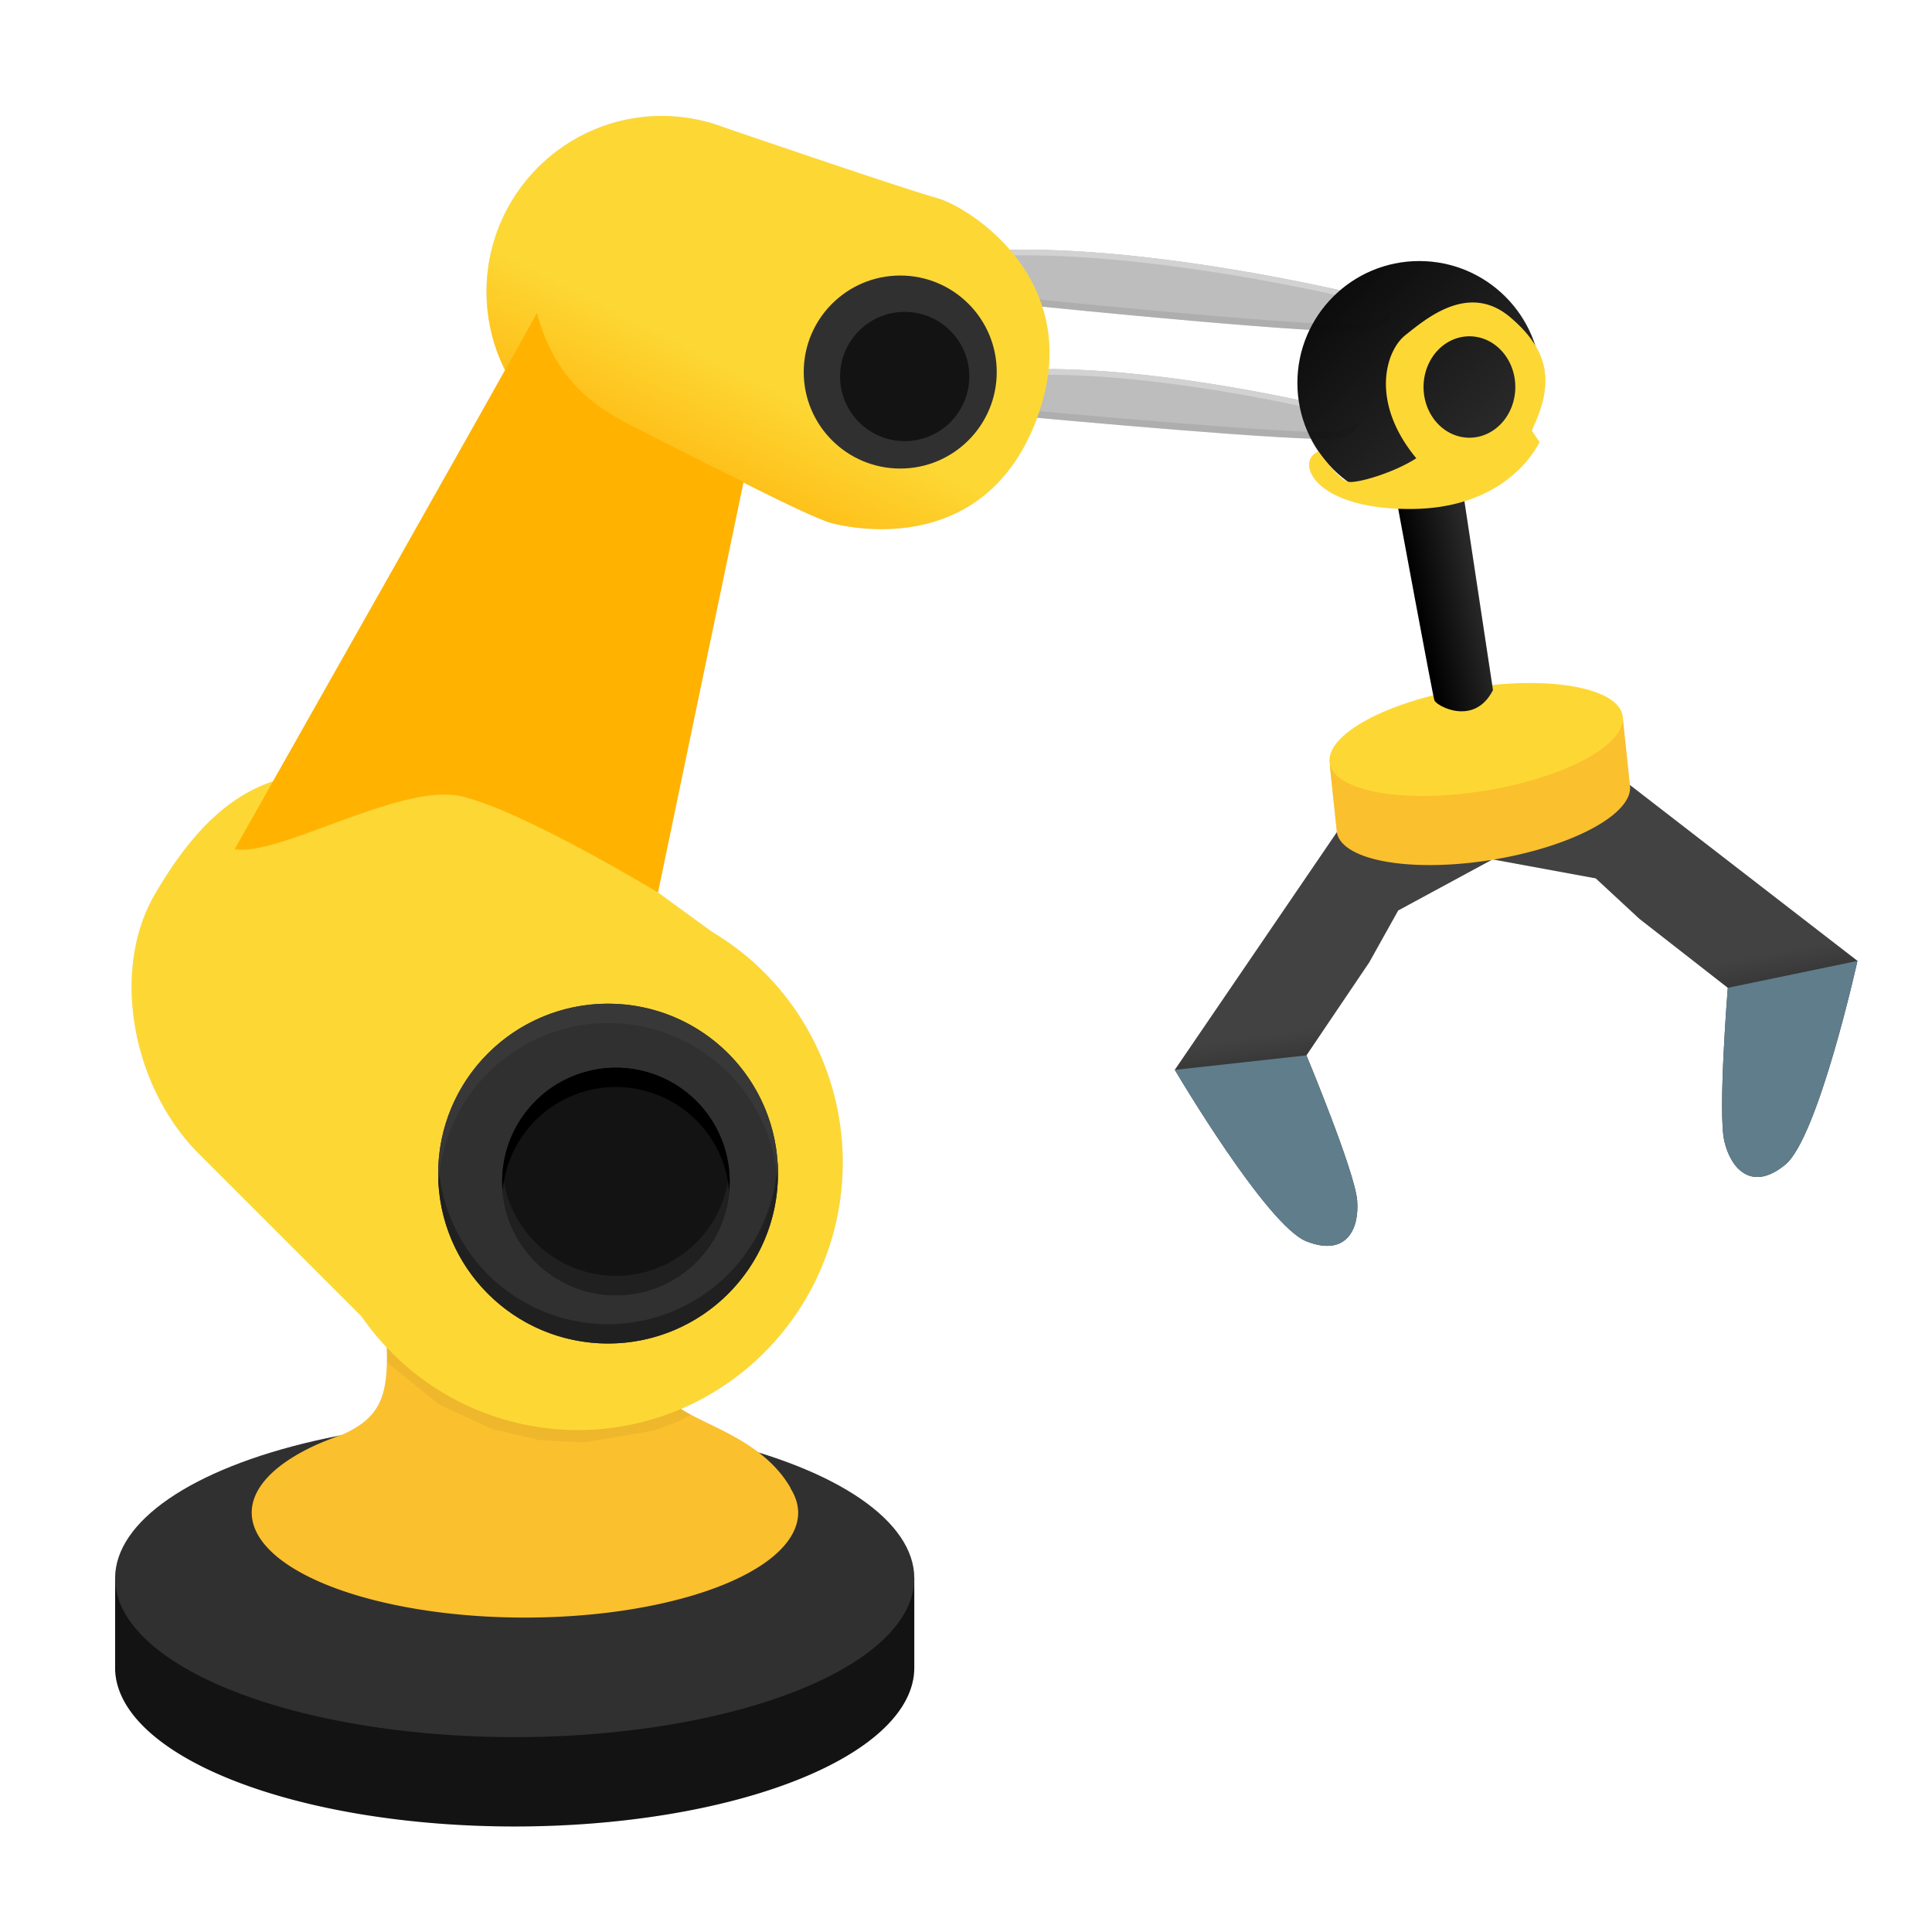 <?xml version="1.0" encoding="UTF-8" standalone="no"?>
<!-- Created with Inkscape (http://www.inkscape.org/) -->

<svg
   xmlns:dc="http://purl.org/dc/elements/1.1/"
   xmlns:cc="http://creativecommons.org/ns#"
   xmlns:rdf="http://www.w3.org/1999/02/22-rdf-syntax-ns#"
   xmlns:svg="http://www.w3.org/2000/svg"
   xmlns="http://www.w3.org/2000/svg"
   xmlns:xlink="http://www.w3.org/1999/xlink"
   xmlns:sodipodi="http://sodipodi.sourceforge.net/DTD/sodipodi-0.dtd"
   xmlns:inkscape="http://www.inkscape.org/namespaces/inkscape"
   width="200"
   height="200"
   viewBox="0 0 200 200"
   id="svg4258"
   version="1.1"
   inkscape:version="0.91 r13725"
   sodipodi:docname="builder.svg">
  <defs
     id="defs4260">
    <linearGradient
       id="linearGradient9671"
       inkscape:collect="always">
      <stop
         id="stop9673"
         offset="0"
         style="stop-color:#000000;stop-opacity:1" />
      <stop
         id="stop9675"
         offset="1"
         style="stop-color:#292929;stop-opacity:1" />
    </linearGradient>
    <linearGradient
       inkscape:collect="always"
       id="linearGradient9502">
      <stop
         style="stop-color:#ffab00;stop-opacity:1"
         offset="0"
         id="stop9504" />
      <stop
         style="stop-color:#ffa900;stop-opacity:0"
         offset="1"
         id="stop9506" />
    </linearGradient>
    <linearGradient
       inkscape:collect="always"
       id="linearGradient6257">
      <stop
         style="stop-color:#001b00;stop-opacity:1"
         offset="0"
         id="stop6259" />
      <stop
         style="stop-color:#20291c;stop-opacity:1"
         offset="1"
         id="stop6261" />
    </linearGradient>
    <linearGradient
       inkscape:collect="always"
       id="linearGradient5510">
      <stop
         style="stop-color:#000000;stop-opacity:1;"
         offset="0"
         id="stop5512" />
      <stop
         style="stop-color:#000000;stop-opacity:0;"
         offset="1"
         id="stop5514" />
    </linearGradient>
    <clipPath
       clipPathUnits="userSpaceOnUse"
       id="clipPath4278">
      <path
         sodipodi:nodetypes="ssssssccs"
         style="fill:#e1e1e1;fill-opacity:1;stroke:none"
         d="m 300,196 c -2.216,0 -4,1.784 -4,4 l 0,72 c 0,2.216 1.784,4 4,4 l 56,0 c 2.216,0 4,-1.784 4,-4 l 0,-52 -24,-24 z"
         id="path4280"
         inkscape:connector-curvature="0" />
    </clipPath>
    <clipPath
       clipPathUnits="userSpaceOnUse"
       id="clipPath6381">
      <path
         style="display:inline;fill:#78909c;fill-opacity:1;stroke:none;enable-background:new"
         d="m 99.701,863.96 c -30.856,0 -57.835,15.805 -73.523,39.717 -0.005,0.091 -0.005,0.177 -0.01,0.268 -17.651,26.869 -19.778,62.359 -2.549,92.201 15.428,26.722 42.606,42.184 71.158,43.814 0.076,-0.052 0.147,-0.106 0.223,-0.158 32.093,1.85 63.889,-14.055 81.117,-43.895 15.428,-26.722 15.229,-57.99 2.365,-83.533 l -0.521,0 0.352,-0.039 c -14.431,-28.759 -44.126,-48.375 -78.611,-48.375 z"
         id="path6383"
         inkscape:connector-curvature="0" />
    </clipPath>
    <linearGradient
       inkscape:collect="always"
       xlink:href="#linearGradient5510"
       id="linearGradient5732-7"
       x1="-804.258"
       y1="1056.464"
       x2="-618.68"
       y2="1242.042"
       gradientUnits="userSpaceOnUse"
       gradientTransform="translate(-1042.275,-852.362)" />
    <linearGradient
       gradientTransform="translate(-1042.275,-2.6942592e-5)"
       inkscape:collect="always"
       xlink:href="#linearGradient5510"
       id="linearGradient5740-2"
       x1="-736.92"
       y1="221.106"
       x2="-569.098"
       y2="388.928"
       gradientUnits="userSpaceOnUse" />
    <linearGradient
       gradientTransform="translate(-1042.275,-2.6942592e-5)"
       inkscape:collect="always"
       xlink:href="#linearGradient5510"
       id="linearGradient5724-9"
       x1="-841.283"
       y1="221.459"
       x2="-619.341"
       y2="443.401"
       gradientUnits="userSpaceOnUse" />
    <clipPath
       clipPathUnits="userSpaceOnUse"
       id="clipPath9214">
      <rect
         style="opacity:1;fill:url(#linearGradient9218);fill-opacity:1;stroke:none;stroke-width:3.3;stroke-linecap:round;stroke-linejoin:round;stroke-miterlimit:4;stroke-dasharray:none;stroke-opacity:1"
         id="rect9216"
         width="167.231"
         height="162.281"
         x="15.556"
         y="872.757"
         ry="13.789" />
    </clipPath>
    <linearGradient
       inkscape:collect="always"
       xlink:href="#linearGradient6257"
       id="linearGradient9218"
       gradientUnits="userSpaceOnUse"
       gradientTransform="translate(0,-2.2617187e-5)"
       x1="29.346"
       y1="872.757"
       x2="77.796"
       y2="1035.038" />
    <filter
       inkscape:collect="always"
       style="color-interpolation-filters:sRGB"
       id="filter9389"
       x="-0.068"
       width="1.137"
       y="-0.191"
       height="1.382">
      <feGaussianBlur
         inkscape:collect="always"
         stdDeviation="0.986"
         id="feGaussianBlur9391" />
    </filter>
    <clipPath
       clipPathUnits="userSpaceOnUse"
       id="clipPath9408">
      <path
         inkscape:connector-curvature="0"
         style="opacity:1;fill:#fbc02d;fill-opacity:1;stroke:none;stroke-width:3.013;stroke-linecap:round;stroke-linejoin:round;stroke-miterlimit:4;stroke-dasharray:none;stroke-opacity:1"
         d="m 100.744,975.712 c -3.32,0.008 -5.6,0.789 -5.494,2.775 0.318,5.996 -0.273,8.441 -4.469,10.357 a 28.284,10.872 0 0 0 -2.471,0.953 c -0.039,0.013 -0.073,0.026 -0.113,0.039 l 0.014,0.002 a 28.284,10.872 0 0 0 -6.895,7.104 28.284,10.872 0 0 0 28.285,10.873 28.284,10.872 0 0 0 28.285,-10.873 28.284,10.872 0 0 0 -0.812,-2.535 l 0.035,0.004 c -3.954,-6.826 -13.515,-6.916 -12.984,-10.861 0.382,-2.835 -14.896,-7.859 -23.381,-7.838 z"
         id="path9410" />
    </clipPath>
    <linearGradient
       inkscape:collect="always"
       xlink:href="#linearGradient9502"
       id="linearGradient9508"
       x1="117.292"
       y1="38.15"
       x2="125.043"
       y2="22.594"
       gradientUnits="userSpaceOnUse"
       gradientTransform="translate(-55.259,864.362)" />
    <clipPath
       clipPathUnits="userSpaceOnUse"
       id="clipPath9604">
      <path
         inkscape:connector-curvature="0"
         style="opacity:1;fill:#fdd835;fill-opacity:1;stroke:none;stroke-width:3.013;stroke-linecap:round;stroke-linejoin:round;stroke-miterlimit:4;stroke-dasharray:none;stroke-opacity:1"
         d="m 88.727,920.456 c -0.51,-0.011 -0.979,-0.002 -1.398,0.031 -6.718,0.53 -11.635,4.839 -16.088,12.551 -4.452,7.712 -2.415,19.739 4.656,26.811 l 16.797,16.797 a 27.426,27.711 0 0 0 6.941,6.943 l 0.01,0.01 0.002,-0.002 a 27.426,27.711 0 0 0 15.428,4.803 27.426,27.711 0 0 0 27.426,-27.711 27.426,27.711 0 0 0 -9.236,-20.703 l 0.016,-0.021 -0.174,-0.125 a 27.426,27.711 0 0 0 -4.088,-2.977 l -15.703,-11.426 c 0,0 -16.936,-4.815 -24.588,-4.98 z"
         id="path9606" />
    </clipPath>
    <linearGradient
       inkscape:collect="always"
       xlink:href="#linearGradient9671"
       id="linearGradient9669"
       x1="174.25"
       y1="840.737"
       x2="211.125"
       y2="888.237"
       gradientUnits="userSpaceOnUse"
       gradientTransform="translate(-55.259,12)" />
    <linearGradient
       inkscape:collect="always"
       xlink:href="#linearGradient9671"
       id="linearGradient9690"
       x1="201.72"
       y1="902.278"
       x2="208.159"
       y2="900.869"
       gradientUnits="userSpaceOnUse"
       gradientTransform="translate(-55.259,12)" />
    <filter
       inkscape:collect="always"
       style="color-interpolation-filters:sRGB"
       id="filter9816"
       x="-0.015"
       width="1.029"
       y="-0.033"
       height="1.066">
      <feGaussianBlur
         inkscape:collect="always"
         stdDeviation="0.302"
         id="feGaussianBlur9818" />
    </filter>
    <linearGradient
       inkscape:collect="always"
       xlink:href="#linearGradient5510"
       id="linearGradient9848"
       x1="179.875"
       y1="957.727"
       x2="178.638"
       y2="948.527"
       gradientUnits="userSpaceOnUse"
       gradientTransform="translate(-55.259,12)" />
    <linearGradient
       inkscape:collect="always"
       xlink:href="#linearGradient5510"
       id="linearGradient9848-3"
       x1="179.875"
       y1="957.727"
       x2="178.638"
       y2="948.527"
       gradientUnits="userSpaceOnUse"
       gradientTransform="matrix(-0.951,0.309,0.309,0.951,66.48,-7.371)" />
    <clipPath
       clipPathUnits="userSpaceOnUse"
       id="clipPath9408-5">
      <path
         inkscape:connector-curvature="0"
         style="opacity:1;fill:#fbc02d;fill-opacity:1;stroke:none;stroke-width:3.013;stroke-linecap:round;stroke-linejoin:round;stroke-miterlimit:4;stroke-dasharray:none;stroke-opacity:1"
         d="m 100.744,975.712 c -3.32,0.008 -5.6,0.789 -5.494,2.775 0.318,5.996 -0.273,8.441 -4.469,10.357 a 28.284,10.872 0 0 0 -2.471,0.953 c -0.039,0.013 -0.073,0.026 -0.113,0.039 l 0.014,0.002 a 28.284,10.872 0 0 0 -6.895,7.104 28.284,10.872 0 0 0 28.285,10.873 28.284,10.872 0 0 0 28.285,-10.873 28.284,10.872 0 0 0 -0.812,-2.535 l 0.035,0.004 c -3.954,-6.826 -13.515,-6.916 -12.984,-10.861 0.382,-2.835 -14.896,-7.859 -23.381,-7.838 z"
         id="path9410-8" />
    </clipPath>
    <clipPath
       clipPathUnits="userSpaceOnUse"
       id="clipPath9604-4">
      <path
         inkscape:connector-curvature="0"
         style="opacity:1;fill:#fdd835;fill-opacity:1;stroke:none;stroke-width:3.013;stroke-linecap:round;stroke-linejoin:round;stroke-miterlimit:4;stroke-dasharray:none;stroke-opacity:1"
         d="m 88.727,920.456 c -0.51,-0.011 -0.979,-0.002 -1.398,0.031 -6.718,0.53 -11.635,4.839 -16.088,12.551 -4.452,7.712 -2.415,19.739 4.656,26.811 l 16.797,16.797 a 27.426,27.711 0 0 0 6.941,6.943 l 0.01,0.01 0.002,-0.002 a 27.426,27.711 0 0 0 15.428,4.803 27.426,27.711 0 0 0 27.426,-27.711 27.426,27.711 0 0 0 -9.236,-20.703 l 0.016,-0.021 -0.174,-0.125 a 27.426,27.711 0 0 0 -4.088,-2.977 l -15.703,-11.426 c 0,0 -16.936,-4.815 -24.588,-4.98 z"
         id="path9606-5" />
    </clipPath>
    <linearGradient
       inkscape:collect="always"
       xlink:href="#linearGradient9671"
       id="linearGradient4455"
       x1="201.72"
       y1="902.278"
       x2="208.159"
       y2="900.869"
       gradientUnits="userSpaceOnUse" />
    <linearGradient
       inkscape:collect="always"
       xlink:href="#linearGradient5510"
       id="linearGradient4457"
       x1="179.875"
       y1="957.727"
       x2="178.638"
       y2="948.527"
       gradientUnits="userSpaceOnUse"
       gradientTransform="matrix(-0.951,0.309,0.309,0.951,121.739,-19.371)" />
    <linearGradient
       inkscape:collect="always"
       xlink:href="#linearGradient9671"
       id="linearGradient4492"
       gradientUnits="userSpaceOnUse"
       x1="174.25"
       y1="840.737"
       x2="211.125"
       y2="888.237"
       gradientTransform="translate(231.741,12)" />
    <linearGradient
       inkscape:collect="always"
       xlink:href="#linearGradient9671"
       id="linearGradient4545"
       x1="138.328"
       y1="870.393"
       x2="159.541"
       y2="892.004"
       gradientUnits="userSpaceOnUse" />
    <filter
       inkscape:collect="always"
       style="color-interpolation-filters:sRGB"
       id="filter5172"
       x="-0.04"
       width="1.081"
       y="-0.041"
       height="1.082">
      <feGaussianBlur
         inkscape:collect="always"
         stdDeviation="3.038"
         id="feGaussianBlur5174" />
    </filter>
  </defs>
  <sodipodi:namedview
     id="base"
     pagecolor="#4e4e4e"
     bordercolor="#666666"
     borderopacity="1.0"
     inkscape:pageopacity="0"
     inkscape:pageshadow="2"
     inkscape:zoom="2.8284271"
     inkscape:cx="86.435011"
     inkscape:cy="128.54819"
     inkscape:document-units="px"
     inkscape:current-layer="layer1"
     showgrid="false"
     units="px"
     inkscape:window-width="1920"
     inkscape:window-height="941"
     inkscape:window-x="1920"
     inkscape:window-y="32"
     inkscape:window-maximized="1"
     inkscape:object-paths="true"
     inkscape:snap-intersection-paths="true"
     inkscape:object-nodes="true"
     inkscape:snap-smooth-nodes="true"
     inkscape:snap-midpoints="false"
     inkscape:snap-object-midpoints="false"
     inkscape:snap-center="false"
     inkscape:snap-text-baseline="true"
     inkscape:snap-page="true"
     showguides="true"
     inkscape:snap-nodes="false"
     inkscape:snap-others="true" />
  <g
     inkscape:label="Layer 1"
     inkscape:groupmode="layer"
     id="layer1"
     transform="translate(0,-852.362)">
    <path
       style="opacity:0.328;fill:#000000;fill-opacity:1;stroke:none;stroke-width:3.013;stroke-linecap:round;stroke-linejoin:round;stroke-miterlimit:4;stroke-dasharray:none;stroke-opacity:1;filter:url(#filter5172)"
       d="M 68.553 12 C 58.508 12 50.365 20.143 50.365 30.188 C 50.365 33.103 51.068 35.849 52.287 38.291 C 46.041 49.449 33.162 72.221 28.252 80.898 C 23.408 82.519 19.544 86.504 15.98 92.676 C 11.528 100.388 13.566 112.415 20.637 119.486 L 37.434 136.283 A 27.426 27.711 0 0 0 40.035 139.441 C 40.181 144.466 39.387 146.717 35.521 148.482 A 28.284 10.872 0 0 0 35.15 148.623 A 41.366 16.44 0 0 0 11.916 163.387 L 11.916 172.637 A 41.366 16.44 0 0 0 53.281 189.076 A 41.366 16.44 0 0 0 94.646 172.637 L 94.646 163.387 A 41.366 16.44 0 0 0 78.568 150.4 C 75.76 148.237 72.45 147.14 70.504 145.846 A 27.426 27.711 0 0 0 87.24 120.326 A 27.426 27.711 0 0 0 78.004 99.623 L 78.02 99.602 L 77.846 99.477 A 27.426 27.711 0 0 0 73.758 96.5 L 68.113 92.393 L 76.963 49.938 C 80.367 51.664 84.588 53.754 86.115 54.156 C 88.49 54.781 102.115 57.5 107.365 43.25 C 107.365 43.25 111.588 43.628 116.572 44.053 C 117.871 44.164 118.091 44.185 119.523 44.303 C 122.403 44.54 125.189 44.763 128 44.963 C 128.125 44.972 128.231 44.978 128.355 44.986 C 131.252 45.19 133.852 45.345 135.703 45.404 C 135.703 45.404 135.703 45.406 135.703 45.406 A 12.617 12.617 0 0 0 136.889 47.273 C 136.652 46.966 136.49 46.75 136.49 46.75 C 134.165 47.644 135.726 52.281 144.773 52.652 L 144.74 52.664 C 144.74 52.664 148.119 70.94 148.436 72.227 A 5.379 15.362 80.845 0 0 137.662 79.254 L 138.391 86.148 L 121.615 110.75 C 121.615 110.75 131.115 126.875 135.24 128.5 C 139.365 130.125 140.74 127.25 140.49 124.25 C 140.24 121.25 135.24 109.25 135.24 109.25 L 141.74 99.625 L 144.74 94.25 L 154.412 89.016 A 5.379 15.362 80.845 0 0 154.604 88.982 L 165.191 90.928 L 169.705 95.111 L 178.863 102.256 C 178.863 102.256 177.816 115.214 178.506 118.145 C 179.195 121.075 181.392 123.383 184.812 120.562 C 188.233 117.742 192.283 99.471 192.283 99.471 L 168.725 81.26 L 167.996 74.387 A 5.379 15.362 80.845 0 0 167.996 74.365 A 5.379 15.362 80.845 0 0 154.512 71.172 L 151.596 51.877 C 157.468 50.051 159.365 45.75 159.365 45.75 L 158.553 44.562 C 160.203 41.17 160.535 38.384 158.896 35.709 A 12.617 12.617 0 0 0 146.924 27.023 A 12.617 12.617 0 0 0 138.732 30.062 C 138.724 30.061 138.706 30.057 138.697 30.055 C 137.399 29.765 135.967 29.456 133.836 29.035 C 133.405 28.949 133.03 28.874 132.57 28.785 C 132.126 28.7 131.683 28.619 131.215 28.533 C 130.229 28.35 129.203 28.17 128.119 27.986 C 127.818 27.936 127.528 27.886 127.221 27.836 C 125.962 27.628 124.66 27.431 123.309 27.238 C 123.056 27.202 122.814 27.166 122.559 27.131 C 121.244 26.949 119.903 26.787 118.533 26.633 C 118.132 26.588 117.74 26.536 117.336 26.494 C 116.905 26.449 116.477 26.41 116.043 26.369 C 114.801 26.251 113.554 26.146 112.305 26.064 C 111.677 26.024 111.05 25.991 110.422 25.961 C 110.201 25.95 109.979 25.935 109.758 25.926 C 108.928 25.892 108.1 25.866 107.275 25.854 C 106.356 25.839 105.443 25.841 104.543 25.857 C 104.537 25.858 104.532 25.857 104.525 25.857 C 101.787 22.69 98.441 20.889 96.99 20.5 C 94.039 19.709 77.683 14.122 74.99 13.201 C 74.536 13.026 74.076 12.869 73.609 12.73 C 73.603 12.728 73.359 12.646 73.359 12.646 L 73.359 12.668 C 71.794 12.232 70.178 12.007 68.553 12 z M 107.9 31.748 C 107.9 31.748 107.902 31.748 107.902 31.748 C 107.902 31.748 111.65 32.116 116.232 32.549 C 117.594 32.678 118 32.716 119.555 32.857 C 123.613 33.23 127.708 33.585 131.631 33.873 C 133.055 33.978 134.369 34.067 135.578 34.137 C 135.582 34.137 135.584 34.137 135.588 34.137 A 12.617 12.617 0 0 0 134.307 39.641 A 12.617 12.617 0 0 0 134.445 41.422 C 134.44 41.421 134.431 41.419 134.426 41.418 C 133.1 41.136 131.711 40.853 129.893 40.516 C 127.76 40.117 125.372 39.715 122.795 39.352 C 122.668 39.334 122.539 39.318 122.412 39.301 C 121.271 39.143 120.108 38.998 118.92 38.865 C 118.559 38.825 118.203 38.788 117.84 38.75 C 116.806 38.644 115.767 38.555 114.719 38.477 C 114.283 38.444 113.852 38.406 113.416 38.379 C 113.144 38.362 112.874 38.348 112.602 38.334 C 111.556 38.278 110.512 38.233 109.48 38.217 C 109.17 38.212 108.867 38.218 108.559 38.217 C 108.797 35.82 108.514 33.664 107.9 31.748 z M 137.271 47.748 A 12.617 12.617 0 0 0 139.562 49.875 C 139.56 49.875 139.555 49.875 139.553 49.875 C 138.972 49.759 137.976 48.623 137.271 47.748 z M 72.867 47.836 L 72.867 47.855 C 72.854 47.849 72.853 47.849 72.84 47.842 C 72.849 47.84 72.858 47.838 72.867 47.836 z M 47.441 82.379 C 47.49 82.388 47.541 82.392 47.588 82.402 C 47.671 82.42 47.77 82.453 47.855 82.473 C 47.72 82.441 47.578 82.41 47.441 82.379 z "
       transform="translate(0,852.362)"
       id="path4537-0" />
    <path
       inkscape:connector-curvature="0"
       style="fill:#bdbdbd;fill-opacity:1;fill-rule:evenodd;stroke:none;stroke-width:1px;stroke-linecap:butt;stroke-linejoin:miter;stroke-opacity:1"
       d="m 107.276,878.216 c -0.919,-0.014 -1.832,-0.013 -2.732,0.004 -14.404,0.263 3.359,5.891 3.359,5.891 0,0 29.812,3.034 33.324,2.504 3.513,-0.53 3.536,-2.829 -0.707,-3.801 -3.977,-0.912 -19.456,-4.384 -33.244,-4.598 z m 2.205,12.363 c -0.781,-0.012 -1.555,-0.012 -2.32,0.002 -12.24,0.224 0.205,5.031 0.205,5.031 0,0 27.982,2.59 30.967,2.137 2.985,-0.453 3.006,-2.416 -0.6,-3.246 -3.38,-0.778 -16.535,-3.741 -28.252,-3.924 z"
       id="path9608" />
    <path
       inkscape:connector-curvature="0"
       style="fill:#d2d2d2;fill-opacity:1;fill-rule:evenodd;stroke:none;stroke-width:1px;stroke-linecap:butt;stroke-linejoin:miter;stroke-opacity:1"
       d="m 107.276,878.216 c -0.919,-0.014 -1.832,-0.013 -2.732,0.004 -4.728,0.086 -5.979,0.752 -5.541,1.605 0.377,-0.557 1.969,-0.952 5.541,-1.018 0.9,-0.017 1.813,-0.018 2.732,-0.004 13.788,0.214 29.267,3.686 33.244,4.598 1.939,0.444 2.978,1.164 3.209,1.867 0.291,-0.858 -0.72,-1.885 -3.209,-2.455 -3.977,-0.912 -19.456,-4.384 -33.244,-4.598 z m 2.205,12.363 c -0.781,-0.012 -1.555,-0.012 -2.32,0.002 -4.596,0.084 -5.712,0.816 -5.312,1.695 0.319,-0.6 1.791,-1.043 5.312,-1.107 0.765,-0.014 1.539,-0.014 2.32,-0.002 11.717,0.183 24.872,3.146 28.252,3.924 1.601,0.369 2.484,0.959 2.713,1.543 0.288,-0.74 -0.564,-1.636 -2.713,-2.131 -3.38,-0.778 -16.535,-3.741 -28.252,-3.924 z"
       id="path9608-6" />
    <circle
       style="opacity:1;fill:url(#linearGradient4545);fill-opacity:1;stroke:none;stroke-width:3.013;stroke-linecap:round;stroke-linejoin:round;stroke-miterlimit:4;stroke-dasharray:none;stroke-opacity:1"
       id="path4537"
       r="12.617"
       cy="892.004"
       cx="146.924" />
    <g
       transform="translate(1042.275,2.6942592e-5)"
       id="g5797-9"
       style="opacity:0.247">
      <path
         inkscape:connector-curvature="0"
         id="path5706-7"
         transform="translate(0,852.362)"
         d="m -693.332,257.168 -28.277,29.582 97.428,97.428 28.93,-28.93 -98.08,-98.08 z"
         style="fill:url(#linearGradient5732-7);fill-opacity:1;fill-rule:evenodd;stroke:none;stroke-width:1px;stroke-linecap:butt;stroke-linejoin:miter;stroke-opacity:1" />
      <path
         inkscape:connector-curvature="0"
         id="path5713-0"
         transform="translate(0,852.362)"
         d="m -589.051,318.51 -18.178,14.957 -32.287,8.969 28.539,28.537 37.193,-37.193 -15.268,-15.27 z"
         style="fill:url(#linearGradient5740-2);fill-opacity:1;fill-rule:evenodd;stroke:none;stroke-width:1px;stroke-linecap:butt;stroke-linejoin:miter;stroke-opacity:1" />
      <path
         inkscape:connector-curvature="0"
         id="path5704-0"
         transform="translate(0,852.362)"
         d="m -692.025,318.51 -16.143,9.123 -36.064,14.803 26.104,26.104 4.855,104.727 0,0.004 88.004,-88.004 -66.756,-66.756 z m -45.695,179.207 -6.512,3.512 1.5,1.5 5.012,-5.012 z"
         style="fill:url(#linearGradient5724-9);fill-opacity:1;fill-rule:evenodd;stroke:none;stroke-width:1px;stroke-linecap:butt;stroke-linejoin:miter;stroke-opacity:1" />
    </g>
    <path
       style="fill:#424242;fill-opacity:1;fill-rule:evenodd;stroke:none;stroke-width:1px;stroke-linecap:butt;stroke-linejoin:miter;stroke-opacity:1"
       d="m 138.391,938.511 -16.775,24.602 c 0,0 9.5,16.125 13.625,17.75 4.125,1.625 5.5,-1.25 5.25,-4.25 -0.25,-3 -5.25,-15 -5.25,-15 l 6.5,-9.625 3,-5.375 9.672,-5.234 z"
       id="path9820"
       inkscape:connector-curvature="0" />
    <path
       style="fill:#424242;fill-opacity:1;fill-rule:evenodd;stroke:none;stroke-width:1px;stroke-linecap:butt;stroke-linejoin:miter;stroke-opacity:1"
       d="m 168.725,933.622 23.559,18.211 c 0,0 -4.05,18.272 -7.471,21.092 -3.421,2.821 -5.617,0.511 -6.307,-2.419 -0.69,-2.93 0.356,-15.888 0.356,-15.888 l -9.157,-7.144 -4.515,-4.184 -10.816,-1.988 z"
       id="path9820-2"
       inkscape:connector-curvature="0" />
    <path
       inkscape:connector-curvature="0"
       style="opacity:1;fill:#fbc02d;fill-opacity:1;stroke:none;stroke-width:3.013;stroke-linecap:round;stroke-linejoin:round;stroke-miterlimit:4;stroke-dasharray:none;stroke-opacity:1"
       d="m 167.995,926.727 -30.332,4.889 0.729,6.895 a 5.379,15.362 80.845 0 0 16.021,2.867 5.379,15.362 80.845 0 0 14.312,-7.756 l -0.73,-6.895 z"
       id="path9692-2" />
    <path
       inkscape:connector-curvature="0"
       style="opacity:1;fill:#131313;fill-opacity:1;stroke:none;stroke-width:3.013;stroke-linecap:round;stroke-linejoin:round;stroke-miterlimit:4;stroke-dasharray:none;stroke-opacity:1"
       d="m 53.282,1008.558 a 41.366,16.44 0 0 0 -34.191,7.191 l -7.174,0 0,9.25 a 41.366,16.44 0 0 0 41.365,16.439 41.366,16.44 0 0 0 41.365,-16.439 l 0,-9.25 -7.219,0 a 41.366,16.44 0 0 0 -34.146,-7.191 z"
       id="path9250-4" />
    <ellipse
       style="opacity:1;fill:#313030;fill-opacity:1;stroke:none;stroke-width:3.013;stroke-linecap:round;stroke-linejoin:round;stroke-miterlimit:4;stroke-dasharray:none;stroke-opacity:1"
       id="path9250"
       cx="53.282"
       cy="1015.749"
       rx="41.366"
       ry="16.44" />
    <path
       inkscape:connector-curvature="0"
       style="opacity:1;fill:#fbc02d;fill-opacity:1;stroke:none;stroke-width:3.013;stroke-linecap:round;stroke-linejoin:round;stroke-miterlimit:4;stroke-dasharray:none;stroke-opacity:1"
       d="m 45.485,987.712 c -3.32,0.008 -5.6,0.789 -5.494,2.775 0.318,5.996 -0.273,8.441 -4.469,10.357 a 28.284,10.872 0 0 0 -2.471,0.953 c -0.039,0.013 -0.073,0.026 -0.113,0.039 l 0.014,0 a 28.284,10.872 0 0 0 -6.895,7.104 28.284,10.872 0 0 0 28.285,10.873 28.284,10.872 0 0 0 28.285,-10.873 28.284,10.872 0 0 0 -0.812,-2.535 l 0.035,0 c -3.954,-6.826 -13.515,-6.917 -12.984,-10.861 0.382,-2.835 -14.896,-7.859 -23.381,-7.838 z"
       id="path9272" />
    <path
       style="opacity:0.228;fill:#131313;fill-opacity:1;fill-rule:evenodd;stroke:none;stroke-width:1px;stroke-linecap:butt;stroke-linejoin:miter;stroke-opacity:1;filter:url(#filter9389)"
       d="m 94.985,979.78 0.058,1.381 5.724,4.621 5.354,2.482 4.892,1.161 c 0,0 4.504,0.259 4.683,0.253 0.179,-0.006 7.223,-1.225 7.223,-1.225 l 2.562,-0.946 3.65,-1.894 -3.134,-5.674 -31.422,-2.652 z"
       id="path9331"
       inkscape:connector-curvature="0"
       clip-path="url(#clipPath9408)"
       transform="translate(-55.259,12)" />
    <path
       inkscape:connector-curvature="0"
       style="opacity:1;fill:#fdd835;fill-opacity:1;stroke:none;stroke-width:3.013;stroke-linecap:round;stroke-linejoin:round;stroke-miterlimit:4;stroke-dasharray:none;stroke-opacity:1"
       d="m 33.467,932.456 c -0.51,-0.011 -0.979,-0.002 -1.398,0.031 -6.718,0.53 -11.635,4.839 -16.088,12.551 -4.452,7.712 -2.415,19.739 4.656,26.811 l 16.797,16.797 a 27.426,27.711 0 0 0 6.941,6.943 l 0.01,0.01 0.002,-0.002 a 27.426,27.711 0 0 0 15.428,4.803 27.426,27.711 0 0 0 27.426,-27.711 27.426,27.711 0 0 0 -9.236,-20.703 l 0.016,-0.021 -0.174,-0.125 a 27.426,27.711 0 0 0 -4.088,-2.977 L 58.055,937.436 c 0,0 -16.936,-4.815 -24.588,-4.98 z"
       id="path9277" />
    <circle
       style="opacity:1;fill:#313030;fill-opacity:1;stroke:none;stroke-width:3.013;stroke-linecap:round;stroke-linejoin:round;stroke-miterlimit:4;stroke-dasharray:none;stroke-opacity:1"
       id="path9279"
       cx="62.947"
       cy="973.853"
       r="17.589" />
    <circle
       style="opacity:1;fill:#131313;fill-opacity:1;stroke:none;stroke-width:3.013;stroke-linecap:round;stroke-linejoin:round;stroke-miterlimit:4;stroke-dasharray:none;stroke-opacity:1"
       id="path9279-0"
       cx="63.76"
       cy="974.665"
       r="11.777" />
    <path
       inkscape:connector-curvature="0"
       style="opacity:1;fill:url(#linearGradient9669);fill-opacity:1;stroke:none;stroke-width:3.013;stroke-linecap:round;stroke-linejoin:round;stroke-miterlimit:4;stroke-dasharray:none;stroke-opacity:1"
       id="path9661"
       ry="13.188"
       rx="12.844"
       cy="878.675"
       cx="201.469"
       d="" />
    <path
       inkscape:connector-curvature="0"
       style="opacity:0.081;fill:#000000;fill-opacity:1;fill-rule:evenodd;stroke:none;stroke-width:1px;stroke-linecap:butt;stroke-linejoin:miter;stroke-opacity:1"
       d="m 99.044,879.196 c -1.347,1.679 8.859,4.914 8.859,4.914 0,0 29.812,3.034 33.324,2.504 1.959,-0.296 2.829,-1.141 2.482,-2 -0.236,0.582 -1.073,1.08 -2.482,1.293 -3.513,0.53 -33.324,-2.504 -33.324,-2.504 0,0 -7.771,-2.464 -8.859,-4.207 z m 2.846,12.428 c -1.024,1.477 5.477,3.988 5.477,3.988 0,0 27.982,2.59 30.967,2.137 1.701,-0.258 2.435,-1.006 2.088,-1.756 -0.231,0.473 -0.936,0.874 -2.088,1.049 -2.985,0.453 -30.967,-2.137 -30.967,-2.137 0,0 -4.717,-1.827 -5.477,-3.281 z"
       id="path9608-8" />
    <path
       style="opacity:1;fill:#fdd835;fill-opacity:1;stroke:none;stroke-width:3.013;stroke-linecap:round;stroke-linejoin:round;stroke-miterlimit:4;stroke-dasharray:none;stroke-opacity:1"
       d="m 68.553,864.362 c -10.045,0 -18.188,8.143 -18.188,18.188 0,10.045 8.143,18.188 18.188,18.188 1.455,-0.007 2.903,-0.188 4.314,-0.539 l 0,0.019 c 0,0 10.873,5.676 13.248,6.301 2.375,0.625 16,3.344 21.25,-10.906 5.25,-14.25 -7.178,-21.893 -10.375,-22.75 -2.951,-0.791 -19.307,-6.378 -22,-7.299 -0.454,-0.175 -0.914,-0.332 -1.381,-0.471 -0.006,-0.002 -0.25,-0.084 -0.25,-0.084 l 0,0.021 c -1.565,-0.436 -3.182,-0.661 -4.807,-0.668 z"
       id="path9301"
       inkscape:connector-curvature="0"
       sodipodi:nodetypes="cscccsssccccc" />
    <path
       inkscape:connector-curvature="0"
       style="opacity:0.826;fill:url(#linearGradient9508);fill-opacity:1;fill-rule:evenodd;stroke:none;stroke-width:1px;stroke-linecap:butt;stroke-linejoin:miter;stroke-opacity:1"
       d="m 51.809,875.438 c -0.929,2.184 -1.443,4.588 -1.443,7.111 0,10.045 8.143,18.188 18.188,18.188 1.455,-0.007 2.903,-0.188 4.314,-0.539 l 0,0.019 c 0,0 10.873,5.676 13.248,6.301 1.937,0.51 11.353,2.408 17.609,-4.635 l -20.539,-11.162 -31.375,-15.283 c -1.1e-4,2.6e-4 -0.002,-2.6e-4 -0.002,0 z"
       id="path9484" />
    <path
       style="opacity:0.074;fill:#000000;fill-opacity:1;fill-rule:evenodd;stroke:none;stroke-width:1px;stroke-linecap:butt;stroke-linejoin:miter;stroke-opacity:1;filter:url(#filter9816)"
       d="m 79.05,928.89 c 3.969,-7.014 5.637,-7.469 9.813,-17.348 2.652,1.414 39.366,15.466 39.366,15.466 l -5.357,6.371 c 0,0 -14.3,-8.679 -20.524,-9.989 -6.224,-1.31 -18.807,6.322 -23.298,5.5 z"
       id="path9299-4"
       inkscape:connector-curvature="0"
       sodipodi:nodetypes="ccccsc"
       clip-path="url(#clipPath9604)"
       transform="translate(-55.259,12)" />
    <path
       style="fill:#ffb300;fill-opacity:1;fill-rule:evenodd;stroke:none;stroke-width:1px;stroke-linecap:butt;stroke-linejoin:miter;stroke-opacity:1"
       d="m 24.29,940.265 c 0,0 29.522,-52.149 31.289,-55.508 1.994,7.443 6.718,10.033 9.369,11.448 2.652,1.414 12.021,6.053 12.021,6.053 l -8.857,42.496 c 0,0 -14.3,-8.679 -20.524,-9.989 -6.224,-1.31 -18.807,6.322 -23.298,5.5 z"
       id="path9299"
       inkscape:connector-curvature="0"
       sodipodi:nodetypes="ccsccsc" />
    <g
       transform="matrix(0.568,0,0,0.568,26.051,344.543)"
       id="g9306-9">
      <circle
         r="17.589"
         cy="961.853"
         cx="118.206"
         id="path9279-5"
         style="opacity:1;fill:#313030;fill-opacity:1;stroke:none;stroke-width:3.013;stroke-linecap:round;stroke-linejoin:round;stroke-miterlimit:4;stroke-dasharray:none;stroke-opacity:1" />
      <circle
         r="11.777"
         cy="962.665"
         cx="119.019"
         id="path9279-0-2"
         style="opacity:1;fill:#131313;fill-opacity:1;stroke:none;stroke-width:3.013;stroke-linecap:round;stroke-linejoin:round;stroke-miterlimit:4;stroke-dasharray:none;stroke-opacity:1" />
    </g>
    <path
       inkscape:connector-curvature="0"
       style="opacity:1;fill:#202020;fill-opacity:1;stroke:none;stroke-width:3.013;stroke-linecap:round;stroke-linejoin:round;stroke-miterlimit:4;stroke-dasharray:none;stroke-opacity:1"
       d="M 80.495,972.669 A 17.589,17.589 0 0 1 62.948,989.442 17.589,17.589 0 0 1 45.399,973.036 a 17.589,17.589 0 0 0 -0.041,0.816 17.589,17.589 0 0 0 17.59,17.59 17.589,17.589 0 0 0 17.588,-17.59 17.589,17.589 0 0 0 -0.041,-1.184 z"
       id="path9279-8" />
    <path
       inkscape:connector-curvature="0"
       style="opacity:1;fill:#383838;fill-opacity:1;stroke:none;stroke-width:3.013;stroke-linecap:round;stroke-linejoin:round;stroke-miterlimit:4;stroke-dasharray:none;stroke-opacity:1"
       d="m 62.948,956.263 a 17.589,17.589 0 0 0 -17.59,17.59 17.589,17.589 0 0 0 0.041,1.184 17.589,17.589 0 0 1 17.549,-16.773 17.589,17.589 0 0 1 17.547,16.406 17.589,17.589 0 0 0 0.041,-0.816 17.589,17.589 0 0 0 -17.588,-17.59 z"
       id="path9279-9" />
    <path
       inkscape:connector-curvature="0"
       style="opacity:1;fill:#202020;fill-opacity:1;stroke:none;stroke-width:3.013;stroke-linecap:round;stroke-linejoin:round;stroke-miterlimit:4;stroke-dasharray:none;stroke-opacity:1"
       d="m 75.487,973.663 a 11.777,11.777 0 0 1 -11.727,10.779 11.777,11.777 0 0 1 -11.729,-10.775 11.777,11.777 0 0 0 -0.049,0.998 11.777,11.777 0 0 0 11.777,11.777 11.777,11.777 0 0 0 11.775,-11.777 11.777,11.777 0 0 0 -0.049,-1.002 z"
       id="path9279-0-28" />
    <path
       inkscape:connector-curvature="0"
       style="opacity:1;fill:#000000;fill-opacity:1;stroke:none;stroke-width:3.013;stroke-linecap:round;stroke-linejoin:round;stroke-miterlimit:4;stroke-dasharray:none;stroke-opacity:1"
       d="m 63.76,962.888 a 11.777,11.777 0 0 0 -11.777,11.777 11.777,11.777 0 0 0 0.049,1.002 11.777,11.777 0 0 1 11.729,-10.779 11.777,11.777 0 0 1 11.727,10.775 11.777,11.777 0 0 0 0.049,-0.998 11.777,11.777 0 0 0 -11.775,-11.777 z"
       id="path9279-0-9" />
    <path
       inkscape:connector-curvature="0"
       style="fill:#607d8b;fill-opacity:1;fill-rule:evenodd;stroke:none;stroke-width:1px;stroke-linecap:butt;stroke-linejoin:miter;stroke-opacity:1"
       d="m 178.863,954.618 13.421,-2.785 c 0,0 -4.05,18.272 -7.471,21.092 -3.421,2.821 -5.617,0.511 -6.307,-2.419 -0.69,-2.93 0.356,-15.888 0.356,-15.888 z"
       id="path9822-4" />
    <ellipse
       style="opacity:1;fill:#fdd835;fill-opacity:1;stroke:none;stroke-width:3.013;stroke-linecap:round;stroke-linejoin:round;stroke-miterlimit:4;stroke-dasharray:none;stroke-opacity:1"
       id="path9692"
       cx="3.134"
       cy="941.652"
       rx="15.362"
       ry="5.379"
       transform="matrix(0.987,-0.159,0.159,0.987,0,0)" />
    <path
       style="fill:url(#linearGradient9690);fill-opacity:1;fill-rule:evenodd;stroke:none;stroke-width:1px;stroke-linecap:butt;stroke-linejoin:miter;stroke-opacity:1"
       d="m 144.741,905.026 c 0,0 3.562,19.274 3.75,19.836 0.188,0.562 4.125,2.75 6.062,-1.062 l -3.184,-21.048 z"
       id="path9682"
       inkscape:connector-curvature="0" />
    <path
       inkscape:connector-curvature="0"
       style="fill:#fdd835;fill-opacity:1;fill-rule:evenodd;stroke:none;stroke-width:1px;stroke-linecap:butt;stroke-linejoin:miter;stroke-opacity:1"
       d="m 152.299,883.677 c -2.851,0.076 -5.391,2.256 -6.809,3.373 -2.062,1.625 -3.688,6.938 1.125,12.75 -2.312,1.5 -6.125,2.625 -7.062,2.438 -0.938,-0.188 -3.062,-3.125 -3.062,-3.125 -2.438,0.938 -0.625,6 9.625,5.938 10.25,-0.062 13.25,-6.938 13.25,-6.938 l -0.812,-1.188 c 2.25,-4.625 2.062,-8.125 -2.25,-11.75 -1.348,-1.133 -2.708,-1.533 -4.004,-1.498 z m -0.184,3.498 a 4.75,5.25 0 0 1 4.75,5.25 4.75,5.25 0 0 1 -4.75,5.25 4.75,5.25 0 0 1 -4.75,-5.25 4.75,5.25 0 0 1 4.75,-5.25 z"
       id="path9677" />
    <path
       inkscape:connector-curvature="0"
       style="fill:#607d8b;fill-opacity:1;fill-rule:evenodd;stroke:none;stroke-width:1px;stroke-linecap:butt;stroke-linejoin:miter;stroke-opacity:1"
       d="m 135.241,961.612 -13.625,1.5 c 0,0 9.5,16.125 13.625,17.75 4.125,1.625 5.5,-1.25 5.25,-4.25 -0.25,-3 -5.25,-15 -5.25,-15 z"
       id="path9822" />
    <path
       style="opacity:0.507;fill:url(#linearGradient9848);fill-opacity:1;fill-rule:evenodd;stroke:none;stroke-width:1px;stroke-linecap:butt;stroke-linejoin:miter;stroke-opacity:1"
       d="m 121.616,963.112 1.763,-2.585 14.366,-2.622 -2.503,3.707 z"
       id="path9840"
       inkscape:connector-curvature="0" />
    <path
       style="opacity:0.507;fill:url(#linearGradient9848-3);fill-opacity:1;fill-rule:evenodd;stroke:none;stroke-width:1px;stroke-linecap:butt;stroke-linejoin:miter;stroke-opacity:1"
       d="m 192.284,951.833 -2.476,-1.914 -14.473,1.947 3.527,2.752 z"
       id="path9840-8"
       inkscape:connector-curvature="0" />
    <path
       inkscape:connector-curvature="0"
       style="opacity:1;fill:url(#linearGradient4492);fill-opacity:1;stroke:none;stroke-width:3.013;stroke-linecap:round;stroke-linejoin:round;stroke-miterlimit:4;stroke-dasharray:none;stroke-opacity:1"
       id="path9661-2"
       ry="13.188"
       rx="12.844"
       cy="878.675"
       cx="201.469"
       d="" />
  </g>
</svg>
